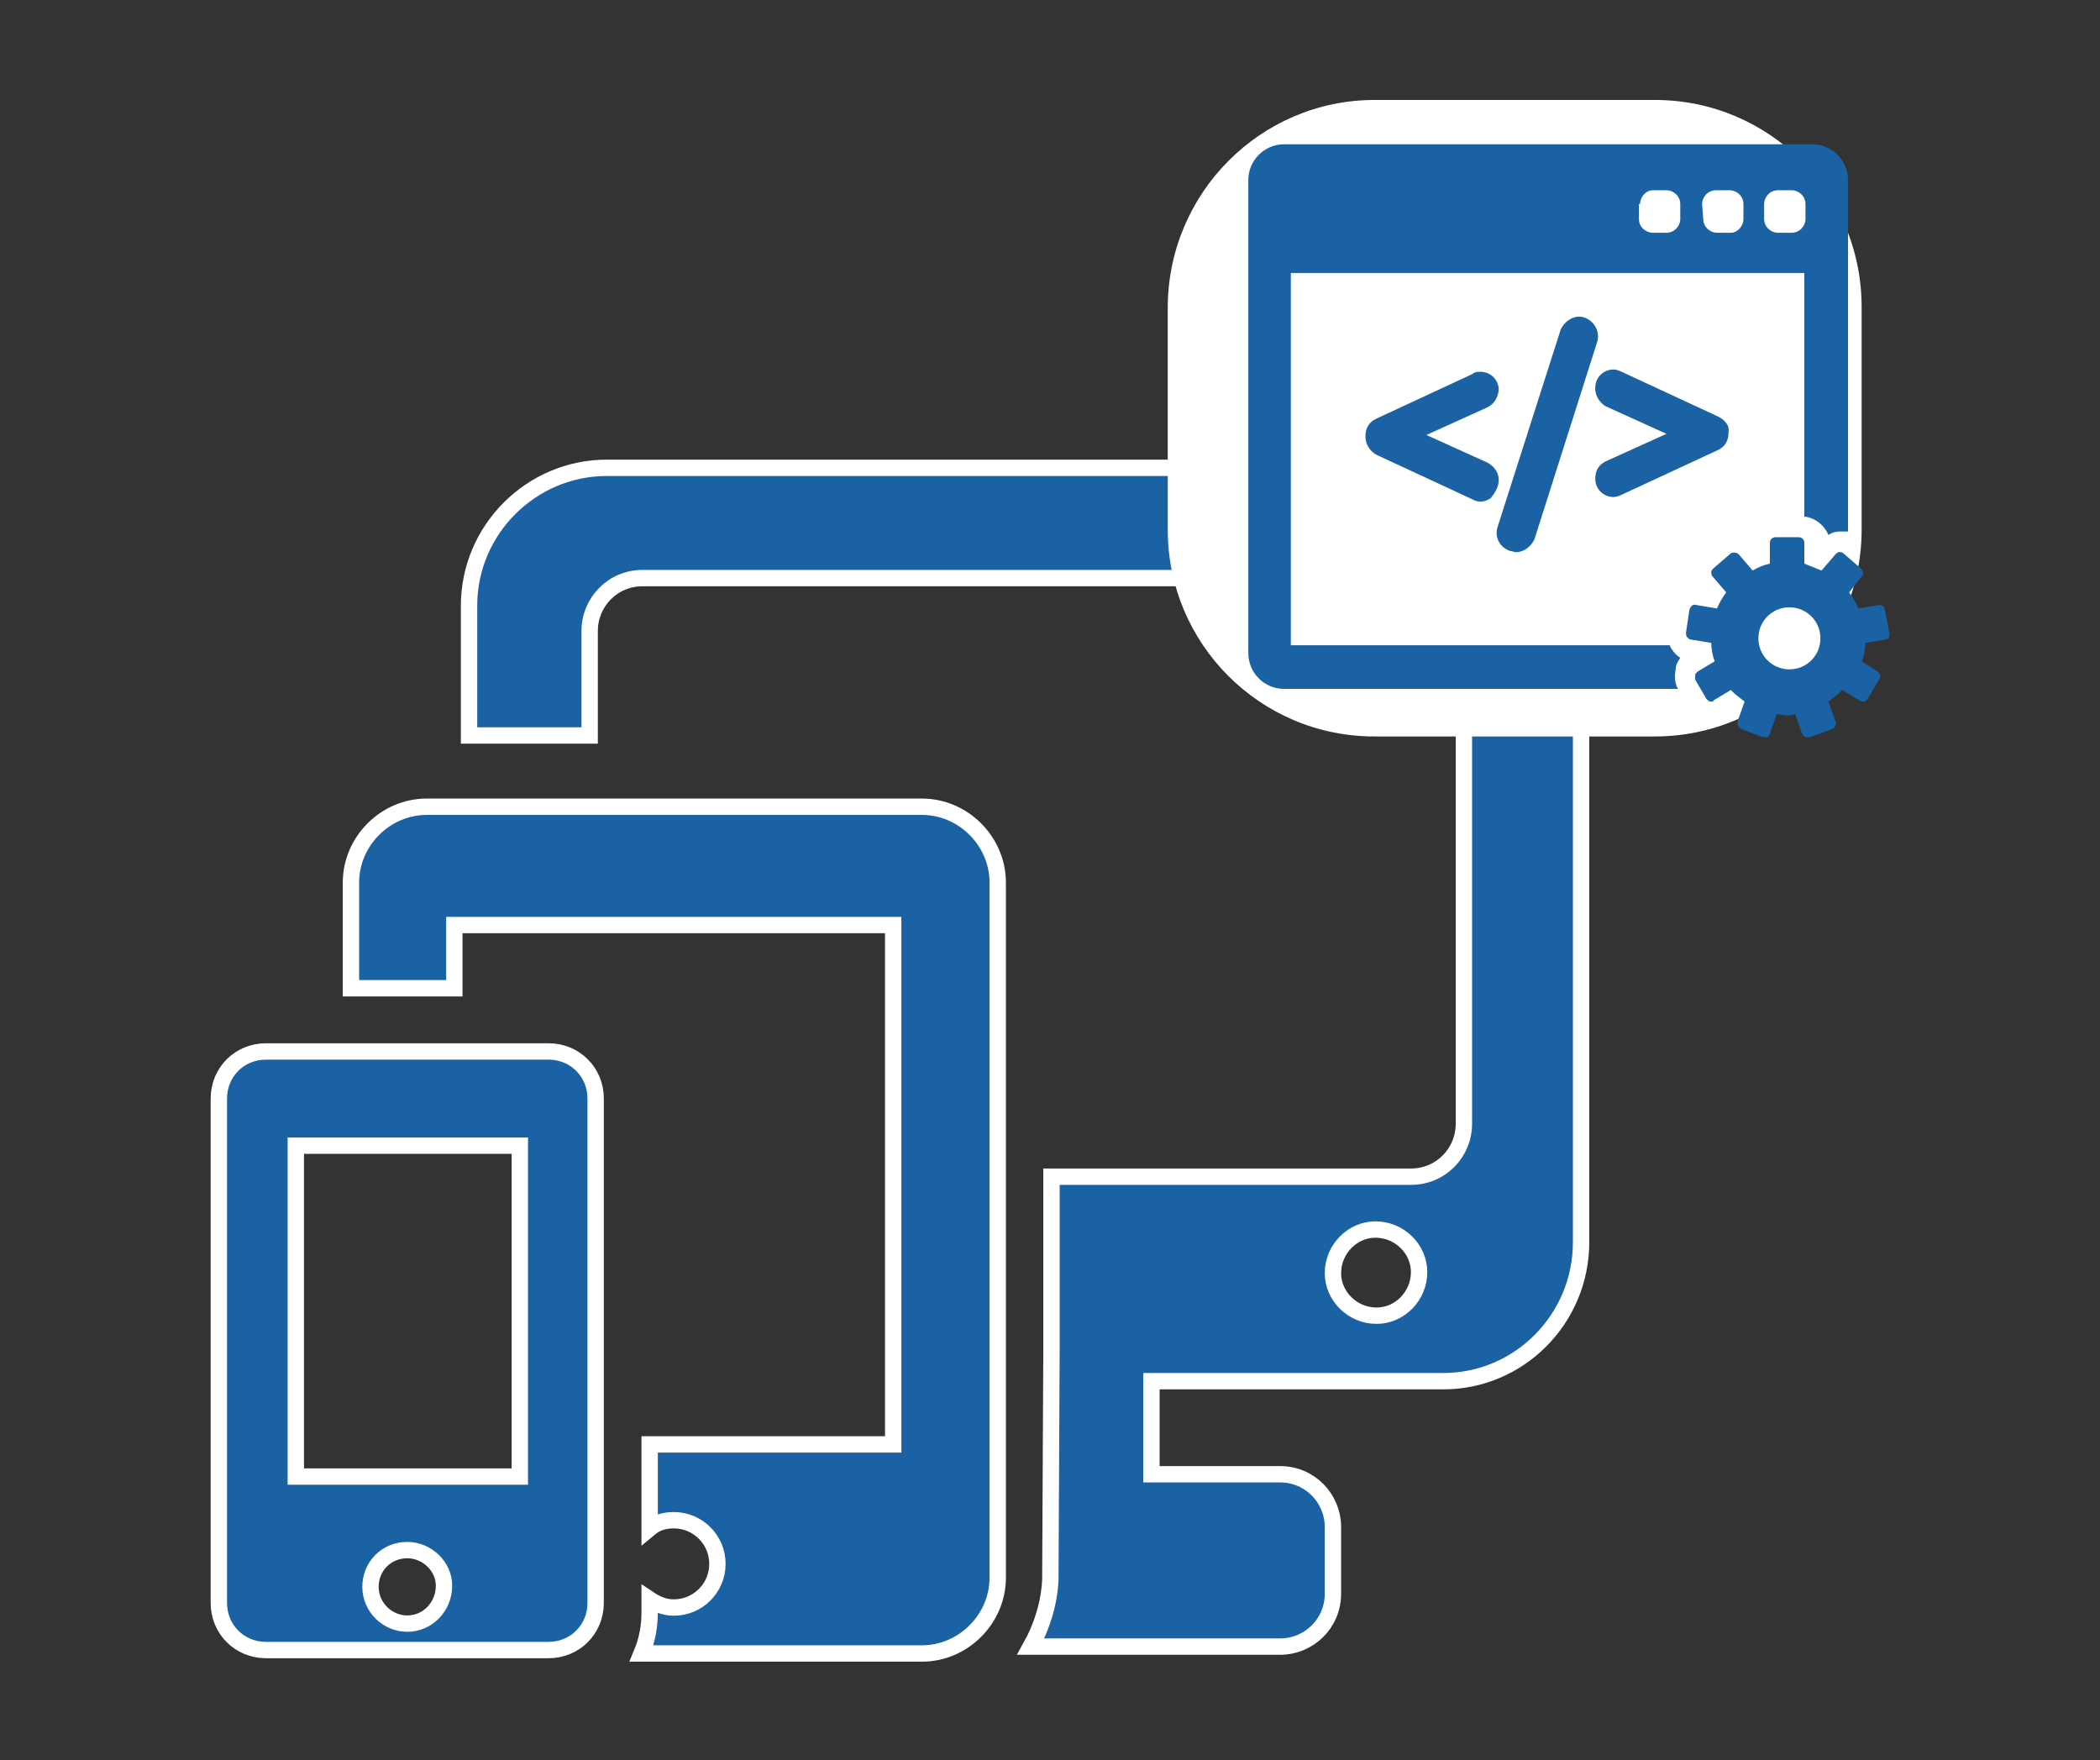 <?xml version="1.0" encoding="utf-8"?>
<!-- Generator: Adobe Illustrator 25.4.1, SVG Export Plug-In . SVG Version: 6.00 Build 0)  -->
<svg version="1.1" id="レイヤー_1" xmlns="http://www.w3.org/2000/svg" xmlns:xlink="http://www.w3.org/1999/xlink" x="0px"
	 y="0px" viewBox="0 0 182.8 153.2" style="enable-background:new 0 0 182.8 153.2;" xml:space="preserve">
<rect x="0" y="0" width="182.8" height="153.2" fill="#333333" stroke="none"/>
<style type="text/css">
	.st0{fill:#1A62A3;stroke:#FFFFFF;stroke-width:1.424;}
	.st1{fill:#FFFFFF;}
	.st2{fill:#1A62A3;}
</style>
<g transform="translate(0.75 0)">
	<g transform="translate(0 33.716)">
		<g transform="translate(22.879)">
			<path class="st0" d="M102.1,7H29.2c-6.6,0-12,5.4-12,12v11.3h10.5v-9.1c0-2.5,2-4.6,4.6-4.6c0,0,0,0,0,0h66.9
				c2.5,0,4.6,2,4.6,4.5c0,0,0,0,0,0v43c0,2.5-2,4.6-4.6,4.6c0,0,0,0,0,0H67.9v15c0,0-0.1,20-0.1,20.1c-0.1,2-0.7,4-1.7,5.8h21.7
				c2.5,0,4.6-2,4.6-4.6v-5.8c0-2.5-2-4.6-4.6-4.6c0,0,0,0,0,0H76.6v-8.1h25.4c6.6,0,12-5.4,12-12.1V19.1
				C114.1,12.4,108.7,7,102.1,7C102.1,7,102.1,7,102.1,7L102.1,7z M96.2,80.8c-2.1,0-3.8-1.7-3.8-3.7c0-2.1,1.7-3.8,3.7-3.8
				c2.1,0,3.8,1.7,3.8,3.7c0,0,0,0,0,0C99.9,79.1,98.2,80.8,96.2,80.8z"/>
		</g>
		<path class="st0" d="M79.5,36.5H36.4c-3.6,0-6.6,3-6.6,6.6v9.2h9v-5.5h38.2V92H55.8v7.3c0.6-0.5,1.3-0.7,2.1-0.7
			c2.1,0,3.8,1.7,3.8,3.8c0,2.1-1.7,3.8-3.8,3.8c-0.8,0-1.5-0.3-2.1-0.7v1.1c0,1.2-0.2,2.4-0.7,3.6h24.4c3.6,0,6.6-3,6.6-6.6V43.1
			C86.1,39.5,83.1,36.5,79.5,36.5L79.5,36.5z"/>
		<path class="st0" d="M47,57.8H22.4c-2.3,0-4.1,1.8-4.1,4.1v43.9c0,2.3,1.8,4.1,4.1,4.1c0,0,0,0,0,0H47c2.3,0,4.1-1.8,4.1-4.1
			c0,0,0,0,0,0V61.9C51.1,59.6,49.3,57.8,47,57.8C47,57.8,47,57.8,47,57.8L47,57.8z M34.7,107.6c-1.7,0-3.2-1.4-3.2-3.2
			s1.4-3.2,3.2-3.2c1.7,0,3.2,1.4,3.2,3.1C37.9,106.1,36.5,107.6,34.7,107.6z M44.5,94.8H25V66h19.5L44.5,94.8z"/>
	</g>
	<path class="st1" d="M118.9,8.7h24.4c10,0,18,8.1,18,18v19.4c0,10-8.1,18-18,18h-24.4c-10,0-18-8.1-18-18V26.8
		C100.9,16.8,109,8.7,118.9,8.7z"/>
	<g transform="translate(94.313 3.959)">
		<path class="st2" d="M51.2,53.3c-0.3-0.2-0.5-0.4-0.7-0.7c-0.1-0.1-0.2-0.3-0.2-0.4H17.3V19.8H62V41c0.9,0.1,1.7,0.7,2.1,1.6
			c0.3-0.2,0.6-0.3,1-0.3c0.2,0,0.5,0,0.7,0V11.7c0-1.7-1.4-3.1-3.1-3.1h-46c-1.7,0-3.1,1.4-3.1,3.1v41.2c0,1.7,1.4,3.1,3.1,3.1
			h34.3c-0.3-0.5-0.3-1.2-0.2-1.7C50.8,53.9,51,53.6,51.2,53.3L51.2,53.3z M58.5,13.8c0-0.6,0.5-1.2,1.2-1.2c0,0,0,0,0,0h1.2
			c0.6,0,1.2,0.5,1.2,1.2v1.3c0,0.6-0.5,1.2-1.2,1.2h-1.2c-0.6,0-1.2-0.5-1.2-1.2c0,0,0,0,0,0V13.8z M53.1,13.8
			c0-0.6,0.5-1.2,1.2-1.2c0,0,0,0,0,0h1.2c0.6,0,1.2,0.5,1.2,1.2c0,0,0,0,0,0v1.3c0,0.6-0.5,1.2-1.1,1.2c0,0,0,0,0,0h-1.2
			c-0.6,0-1.2-0.5-1.2-1.2c0,0,0,0,0,0L53.1,13.8z M47.7,13.8c0-0.6,0.5-1.2,1.1-1.2c0,0,0,0,0,0h1.2c0.6,0,1.2,0.5,1.2,1.2v1.3
			c0,0.6-0.5,1.2-1.2,1.2h-1.2c-0.6,0-1.2-0.5-1.2-1.2c0,0,0,0,0,0V13.8z"/>
		<path class="st2" d="M69.4,51.1l-0.4-2c0-0.3-0.3-0.4-0.5-0.4c0,0,0,0,0,0l-1.8,0.3c-0.2-0.5-0.5-1-0.8-1.4l1.1-1.4
			c0.2-0.2,0.1-0.5-0.1-0.7l-1.5-1.3c-0.1-0.1-0.2-0.1-0.4-0.1c-0.1,0-0.2,0.1-0.3,0.2l-1.2,1.4c-0.5-0.2-1-0.4-1.5-0.6v-1.8
			c0-0.3-0.2-0.5-0.5-0.5h-2c-0.3,0-0.5,0.2-0.5,0.5v1.8c-0.5,0.1-1,0.3-1.5,0.6l-1.2-1.4c-0.2-0.2-0.5-0.2-0.7-0.1c0,0,0,0,0,0
			l-1.5,1.3c-0.1,0.1-0.2,0.2-0.2,0.3c0,0.1,0,0.3,0.1,0.4l1.2,1.4c-0.3,0.4-0.6,0.9-0.8,1.4l-1.8-0.3c-0.3-0.1-0.5,0.1-0.6,0.4
			c0,0,0,0,0,0l-0.3,2c0,0.1,0,0.3,0.1,0.4c0.1,0.1,0.2,0.2,0.3,0.2l1.8,0.3c0,0.5,0.1,1.1,0.3,1.6l-1.5,0.9
			c-0.1,0.1-0.2,0.2-0.2,0.3c0,0.1,0,0.3,0,0.4l1,1.7c0.1,0.1,0.2,0.2,0.3,0.2c0,0,0.1,0,0.1,0c0.1,0,0.2,0,0.2-0.1l1.5-0.9
			c0.4,0.4,0.8,0.7,1.2,1l-0.6,1.7c0,0.1,0,0.3,0,0.4c0.1,0.1,0.2,0.2,0.3,0.3l1.9,0.7c0.1,0,0.1,0,0.2,0c0.1,0,0.2,0,0.2,0
			c0.1-0.1,0.2-0.2,0.2-0.3l0.6-1.7c0.3,0,0.5,0.1,0.8,0.1c0.3,0,0.5,0,0.8-0.1l0.6,1.7c0.1,0.1,0.1,0.2,0.3,0.3c0.1,0,0.1,0,0.2,0
			c0.1,0,0.1,0,0.2,0l1.9-0.7c0.1,0,0.2-0.1,0.3-0.3c0.1-0.1,0.1-0.3,0-0.4l-0.6-1.7c0.4-0.3,0.8-0.6,1.2-1l1.5,0.9
			c0.1,0.1,0.2,0.1,0.4,0.1c0.1,0,0.2-0.1,0.3-0.2l1-1.7c0.1-0.1,0.1-0.2,0.1-0.4c0-0.1-0.1-0.2-0.2-0.3L67,53.6
			c0.2-0.5,0.3-1,0.3-1.6l1.8-0.3c0.1,0,0.2-0.1,0.3-0.2C69.4,51.4,69.4,51.3,69.4,51.1L69.4,51.1z M60.7,54.3
			c-1.5,0-2.7-1.2-2.7-2.7c0-1.5,1.2-2.7,2.7-2.7c1.5,0,2.7,1.2,2.7,2.7C63.4,53.1,62.2,54.3,60.7,54.3
			C60.7,54.3,60.7,54.3,60.7,54.3z"/>
		<path class="st2" d="M35.4,37.8c0-0.6-0.4-1.2-1-1.5l-5.3-2.4l5.3-2.4c0.6-0.3,0.9-0.8,1-1.5v0c0-0.9-0.7-1.6-1.6-1.6c0,0,0,0,0,0
			c-0.2,0-0.5,0-0.7,0.2l-8.4,3.9c-0.6,0.3-0.9,0.8-0.9,1.5v0.1c0,0.6,0.4,1.2,0.9,1.5l8.4,3.9c0.2,0.1,0.4,0.2,0.7,0.2
			c0.3,0,0.6-0.1,0.9-0.3C35.1,38.9,35.4,38.4,35.4,37.8L35.4,37.8z"/>
		<path class="st2" d="M43.7,24.3c-0.3-0.4-0.8-0.7-1.3-0.7h0c-0.7,0-1.3,0.5-1.6,1.1l-5.5,17.2c-0.3,0.9,0.2,1.8,1.1,2.1
			c0.2,0,0.3,0.1,0.5,0.1h0c0.7,0,1.3-0.5,1.6-1.1L44,25.7C44.1,25.2,44,24.7,43.7,24.3L43.7,24.3z"/>
		<path class="st2" d="M54.5,32.3l-8.4-3.9c-0.2-0.1-0.5-0.2-0.7-0.2c-0.9,0-1.6,0.7-1.6,1.6c0,0,0,0,0,0.1v0c0,0.6,0.4,1.2,0.9,1.5
			l5.3,2.4l-5.3,2.4c-0.6,0.3-0.9,0.8-0.9,1.5v0c0,0.9,0.7,1.6,1.6,1.6c0,0,0,0,0,0c0.2,0,0.5-0.1,0.7-0.2l8.4-3.9
			c0.6-0.3,0.9-0.8,0.9-1.5v-0.1C55.5,33.1,55.1,32.6,54.5,32.3L54.5,32.3z"/>
	</g>
</g>
</svg>
